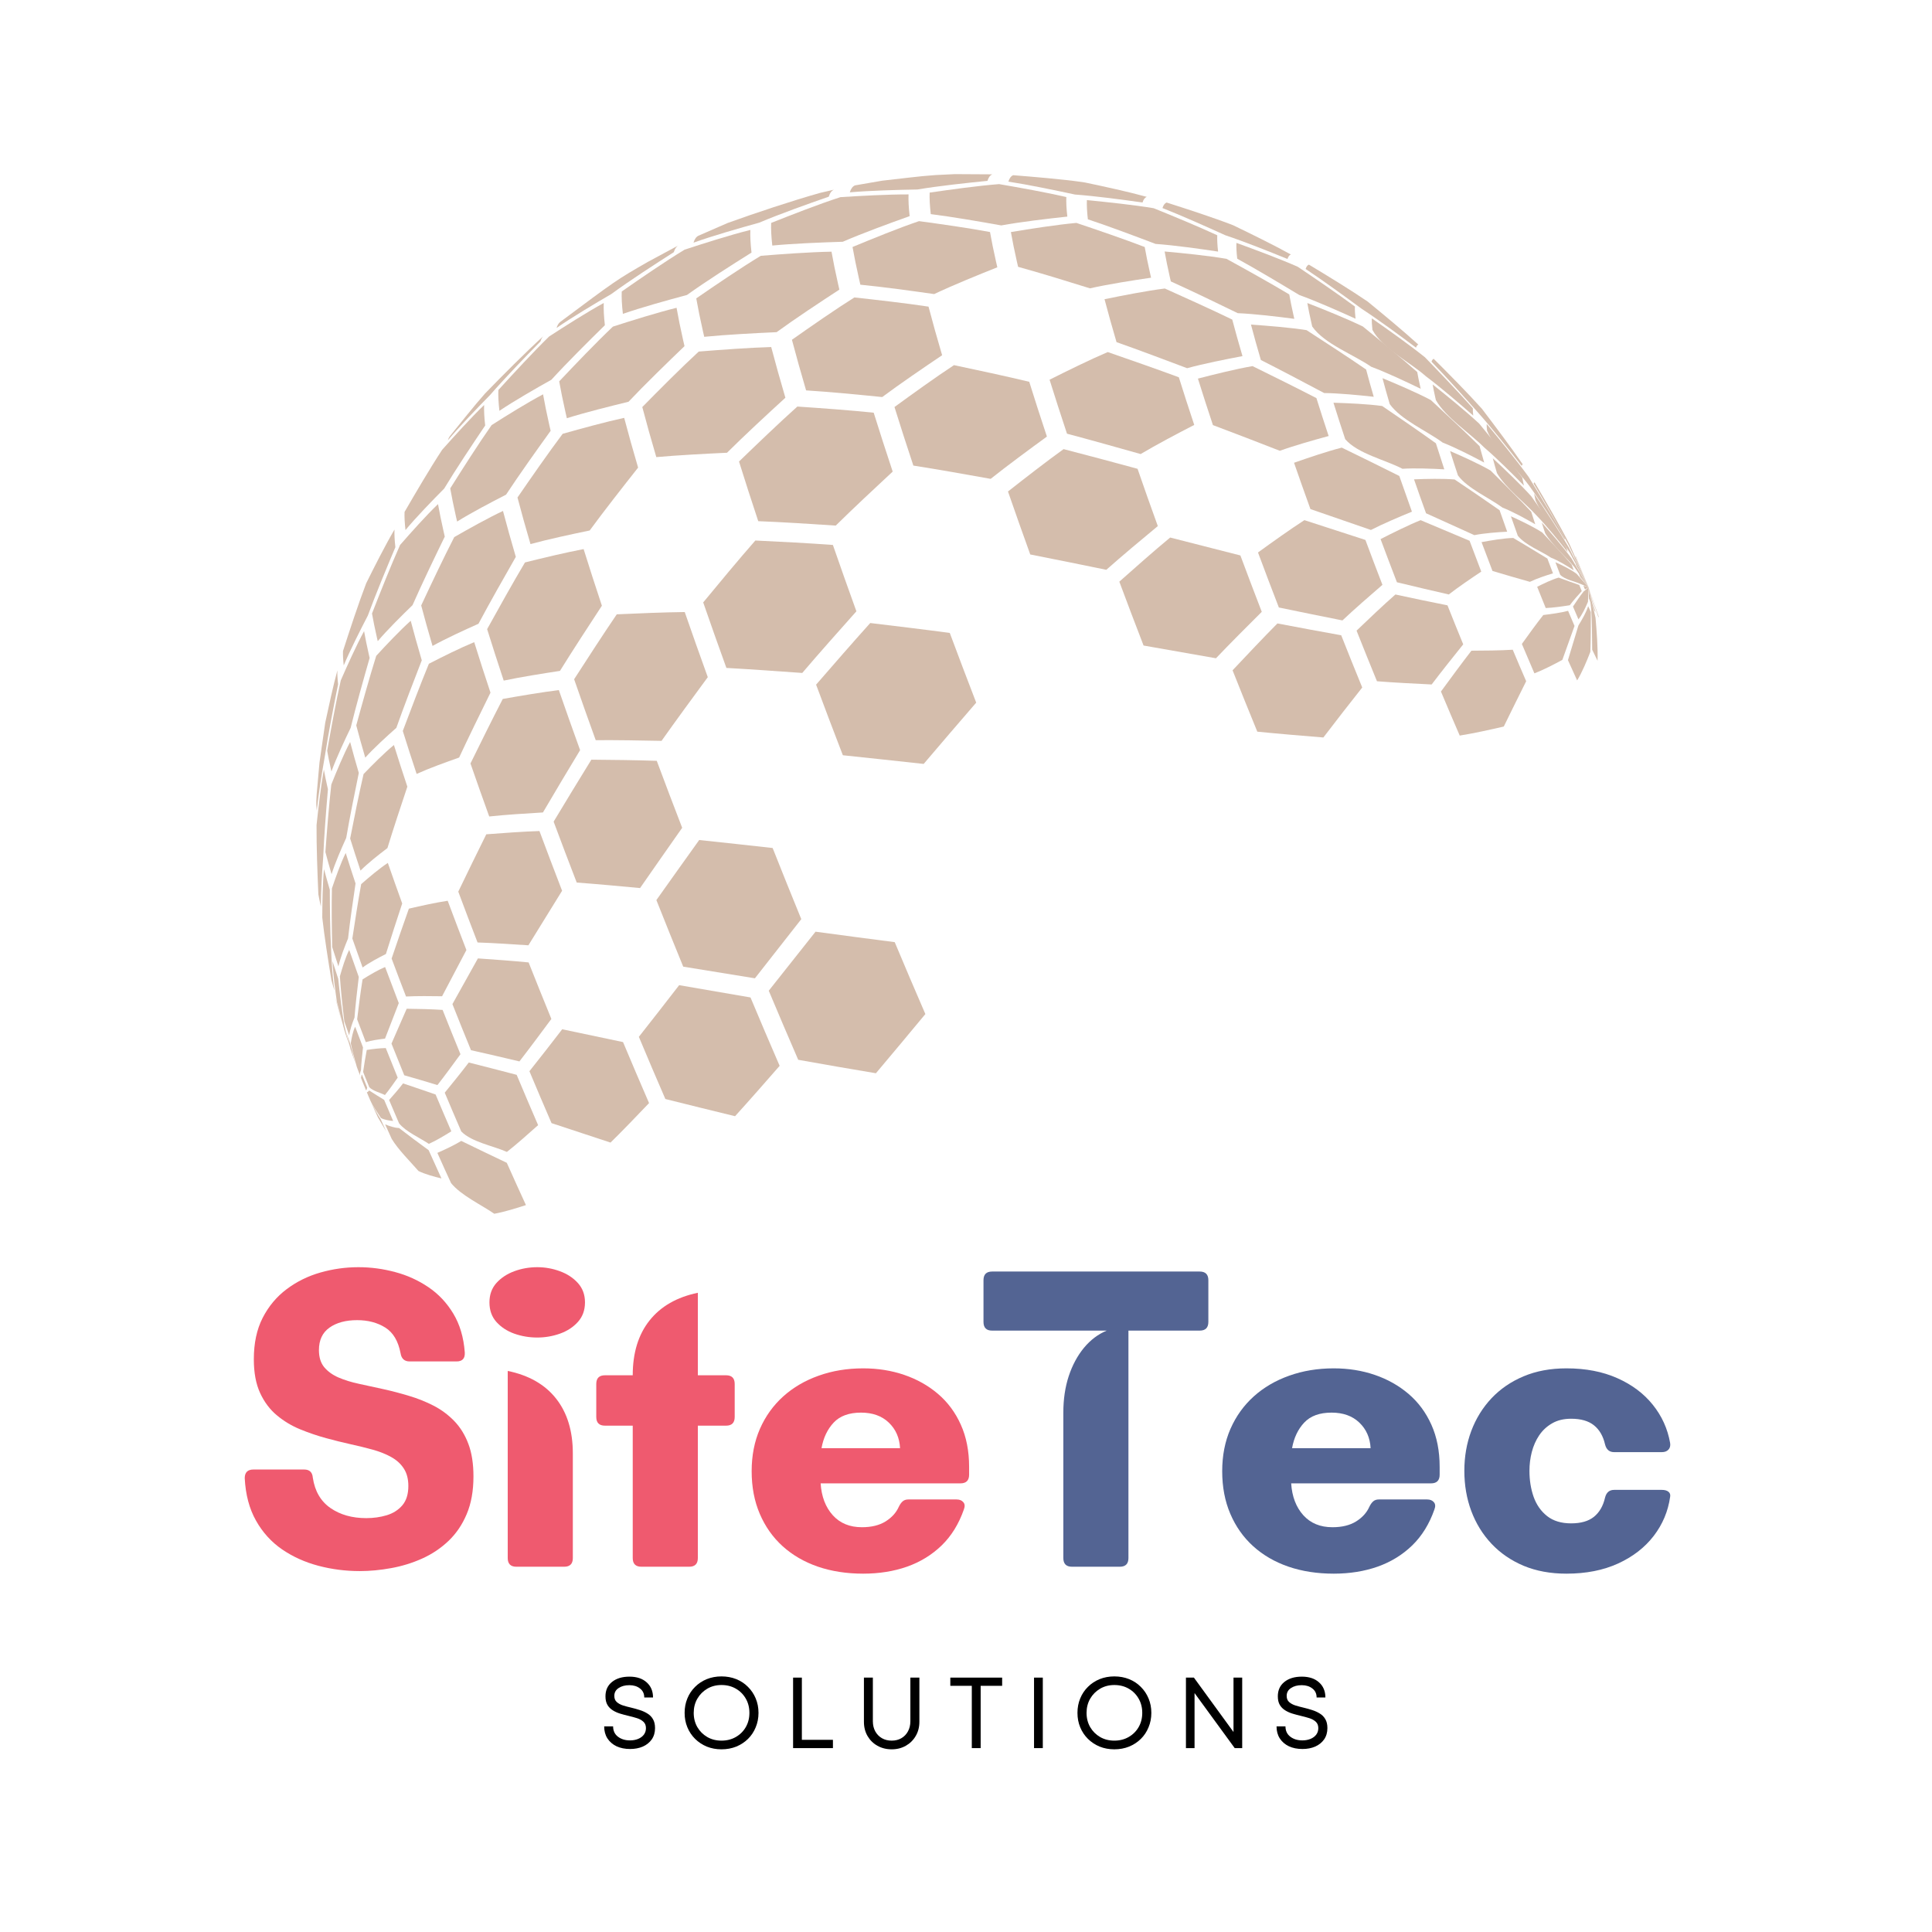 <?xml version="1.0" encoding="UTF-8" standalone="no"?>
<!DOCTYPE svg PUBLIC "-//W3C//DTD SVG 1.1//EN" "http://www.w3.org/Graphics/SVG/1.1/DTD/svg11.dtd">
<svg width="100%" height="100%" viewBox="0 0 2084 2084" version="1.1" xmlns="http://www.w3.org/2000/svg" xmlns:xlink="http://www.w3.org/1999/xlink" xml:space="preserve" xmlns:serif="http://www.serif.com/" style="fill-rule:evenodd;clip-rule:evenodd;stroke-linejoin:round;stroke-miterlimit:2;">
    <g transform="matrix(4.167,0,0,4.167,0,0)">
        <path d="M179.521,62.818C179.807,61.875 180.24,61.281 180.802,61.016L188.37,57.719C195.474,55.151 205.047,51.969 212.323,49.922L215.896,49.099C215.297,49.333 214.839,49.932 214.542,50.911C209.089,52.807 201.833,55.396 196.516,57.646C191.38,59.068 184.536,61.021 179.521,62.818" style="fill:rgb(212,189,172);fill-rule:nonzero;"/>
        <path d="M144.073,84.896C144.286,84.198 144.583,83.693 144.964,83.385L145.089,83.281C159.396,72.604 159.672,72.401 167.714,67.786L175.651,63.51C175.109,63.786 174.698,64.375 174.422,65.281C169.5,68.422 162.958,72.661 158.255,76.109C153.927,78.635 148.188,82.052 144.073,84.896" style="fill:rgb(212,189,172);fill-rule:nonzero;"/>
        <path d="M407.771,143.969L407.917,144.068L411.229,152.057L407.771,143.969" style="fill:rgb(212,189,172);fill-rule:nonzero;"/>
        <path d="M396.995,125.193C397.052,125.016 397.135,124.906 397.24,124.865C400.057,129.625 403.771,136.005 406.302,140.922L411.229,152.057L406.109,141.182C403.453,136.339 399.875,129.906 396.995,125.193" style="fill:rgb(212,189,172);fill-rule:nonzero;"/>
        <path d="M370.563,93.63C370.688,93.229 370.875,92.979 371.125,92.88C374.953,96.693 380.021,101.807 383.625,105.833C386.865,110.094 391.161,115.797 394.193,120.208C394.063,120.26 393.964,120.385 393.901,120.594C390.651,116.438 386.276,110.922 382.771,106.979C379.172,102.917 374.339,97.526 370.563,93.63" style="fill:rgb(212,189,172);fill-rule:nonzero;"/>
        <path d="M337.979,69.625C338.167,69.021 338.448,68.646 338.823,68.5C343.438,71.276 349.573,75.016 354.021,78.052C358.021,81.323 363.328,85.719 367.151,89.193C366.885,89.297 366.688,89.563 366.552,89.995C362.432,86.901 356.896,82.813 352.578,80C348.25,76.813 342.453,72.599 337.979,69.625" style="fill:rgb(212,189,172);fill-rule:nonzero;"/>
        <path d="M300.917,53.859C301.156,53.089 301.51,52.609 301.99,52.427C307.172,54.073 314.073,56.323 319.146,58.276C323.693,60.464 329.745,63.432 334.156,65.875C333.771,66.026 333.479,66.411 333.281,67.042C328.5,65.089 322.094,62.531 317.193,60.901C312.349,58.703 305.87,55.802 300.917,53.859" style="fill:rgb(212,189,172);fill-rule:nonzero;"/>
        <path d="M261.031,47.016C261.307,46.12 261.724,45.568 262.281,45.354C267.651,45.781 274.818,46.375 280.151,47.125L280.885,47.245C285.698,48.255 292.115,49.646 296.849,50.958C296.365,51.146 295.995,51.63 295.75,52.422C290.526,51.677 283.542,50.745 278.276,50.359C273.125,49.255 266.24,47.818 261.031,47.016" style="fill:rgb(212,189,172);fill-rule:nonzero;"/>
        <g>
            <clipPath id="_clip1">
                <rect x="218.667" y="45.078" width="38.667" height="5.589"/>
            </clipPath>
            <g clip-path="url(#_clip1)">
                <path d="M219.984,49.786C220.286,48.813 220.74,48.214 221.339,47.984L228.411,46.766C232.531,46.328 238.005,45.589 242.135,45.318L247.193,45.073L256.88,45.13C256.318,45.349 255.896,45.906 255.615,46.818C250.167,47.359 242.901,48.141 237.5,49.052C232.24,49.146 225.224,49.333 219.984,49.786" style="fill:rgb(212,189,172);fill-rule:nonzero;"/>
            </g>
        </g>
        <path d="M115.932,113.979C116.063,113.557 116.229,113.208 116.422,112.943C119.161,109.604 122.703,105.063 125.578,101.844C130.021,97.266 136.021,91.224 140.74,86.932C140.385,87.24 140.109,87.724 139.901,88.391C135.906,92.458 130.625,97.927 126.885,102.229C123.505,105.667 119.042,110.302 115.932,113.979" style="fill:rgb(212,189,172);fill-rule:nonzero;"/>
        <path d="M407.609,144.51C407.599,144.385 407.594,144.286 407.594,144.208L411.229,152.057L407.609,144.51" style="fill:rgb(212,189,172);fill-rule:nonzero;"/>
        <path d="M384.938,111.458C384.859,110.771 384.828,110.198 384.849,109.74C388.198,113.781 392.625,119.208 395.708,123.453C398.583,128.146 402.385,134.427 405.042,139.245C405.036,139.38 405.042,139.547 405.063,139.745C402.391,135.464 398.786,129.781 395.823,125.698C392.62,121.38 387.01,116.422 384.938,111.458" style="fill:rgb(212,189,172);fill-rule:nonzero;"/>
        <path d="M355.271,85.406C355.135,84.203 355.083,83.208 355.115,82.411C359.307,85.333 364.865,89.281 368.854,92.474C372.635,96.38 377.656,101.62 381.266,105.688C381.245,106.193 381.276,106.823 381.365,107.583C377.766,104.438 372.932,100.271 369.109,97.406C365.005,93.75 357.891,90.234 355.271,85.406" style="fill:rgb(212,189,172);fill-rule:nonzero;"/>
        <path d="M320.271,66.969C320.083,65.333 320.016,63.969 320.063,62.875C324.87,64.615 331.266,66.995 335.948,69.063C340.432,72.078 346.391,76.135 350.734,79.349C350.698,80.193 350.75,81.245 350.896,82.505C346.573,80.542 340.781,77.974 336.323,76.359C331.547,73.474 325.156,69.656 320.271,66.969" style="fill:rgb(212,189,172);fill-rule:nonzero;"/>
        <path d="M281.604,56.771C281.38,54.781 281.302,53.13 281.354,51.802C286.557,52.307 293.495,53.036 298.651,53.901C303.625,55.911 310.24,58.646 315.099,60.901C315.052,62.031 315.125,63.438 315.313,65.125C310.479,64.401 304.01,63.49 299.13,63.141C293.906,61.151 286.917,58.526 281.604,56.771" style="fill:rgb(212,189,172);fill-rule:nonzero;"/>
        <path d="M240.938,55.427C240.682,53.203 240.589,51.344 240.651,49.859C246.031,49.073 253.219,48.078 258.641,47.661C263.875,48.563 270.854,49.807 276.031,51.005C275.979,52.359 276.057,54.042 276.292,56.068C271.146,56.62 264.281,57.422 259.188,58.354C253.729,57.375 246.438,56.115 240.938,55.427" style="fill:rgb(212,189,172);fill-rule:nonzero;"/>
        <path d="M199.917,63.563C199.651,61.219 199.557,59.271 199.62,57.708C204.953,55.583 212.094,52.797 217.563,51.031C222.844,50.698 229.896,50.307 235.188,50.323C235.125,51.823 235.219,53.698 235.474,55.948C230.234,57.813 223.26,60.37 218.156,62.583C212.682,62.755 205.37,63.036 199.917,63.563" style="fill:rgb(212,189,172);fill-rule:nonzero;"/>
        <path d="M161.24,81.245C160.974,78.927 160.875,77 160.943,75.453C165.75,72.099 172.203,67.667 177.219,64.625C182.286,62.964 189.068,60.807 194.24,59.521C194.172,61.089 194.271,63.042 194.536,65.385C189.453,68.568 182.698,72.865 177.828,76.359C172.813,77.703 166.141,79.547 161.24,81.245" style="fill:rgb(212,189,172);fill-rule:nonzero;"/>
        <path d="M129.276,106.344C129.031,104.193 128.943,102.401 129.005,100.964C132.865,96.719 138.052,91.094 142.156,87.094C146.328,84.385 151.927,80.818 156.286,78.432C156.224,79.969 156.318,81.885 156.578,84.188C152.344,88.344 146.729,93.922 142.734,98.302C138.63,100.604 133.182,103.724 129.276,106.344" style="fill:rgb(212,189,172);fill-rule:nonzero;"/>
        <path d="M104.964,137.208C104.75,135.333 104.672,133.771 104.724,132.521C107.547,127.635 111.359,121.146 114.458,116.432C117.625,112.87 121.896,108.151 125.323,104.839C125.266,106.255 125.354,108.026 125.594,110.146C122.323,114.99 117.995,121.479 114.974,126.484C111.875,129.609 107.781,133.828 104.964,137.208" style="fill:rgb(212,189,172);fill-rule:nonzero;"/>
        <path d="M88.979,172.245C88.813,170.75 88.75,169.51 88.792,168.516C90.49,163.224 92.807,156.188 94.792,150.995C96.885,146.771 99.724,141.146 102.12,137.078C102.068,138.297 102.141,139.823 102.349,141.646C100.12,146.922 97.193,153.974 95.219,159.349C93.24,163.161 90.646,168.276 88.979,172.245" style="fill:rgb(212,189,172);fill-rule:nonzero;"/>
        <g>
            <path d="M82.005,209.88C81.891,208.859 81.844,208.005 81.875,207.323L81.979,205.531L82.703,197.391L84.188,187.094C85.078,183.01 86.224,177.557 87.339,173.536C87.297,174.495 87.359,175.688 87.521,177.12C86.422,182.573 84.995,189.854 84.156,195.354C83.401,199.698 82.443,205.5 82.005,209.88" style="fill:rgb(212,189,172);fill-rule:nonzero;"/>
        </g>
        <path d="M397.49,129.526C397.469,129.432 397.448,129.344 397.427,129.255C397.302,128.703 397.203,128.203 397.12,127.755C399.927,131.901 403.62,137.464 406.141,141.792L411.229,152.057L406.427,143.198C403.818,139.052 399.484,134.005 397.49,129.526" style="fill:rgb(212,189,172);fill-rule:nonzero;"/>
        <path d="M371.698,103.583C371.646,103.37 371.599,103.161 371.552,102.958C371.266,101.688 371.036,100.542 370.854,99.521C374.552,102.458 379.443,106.438 382.901,109.651C386.307,113.792 390.823,119.339 394.052,123.62C394.146,124.146 394.26,124.734 394.411,125.385C394.432,125.49 394.458,125.599 394.484,125.703C391.484,122.641 387.438,118.589 384.177,115.807C380.474,112.094 374.313,108.12 371.698,103.583" style="fill:rgb(212,189,172);fill-rule:nonzero;"/>
        <path d="M339.682,84.521C339.604,84.208 339.531,83.896 339.469,83.589C339.036,81.693 338.688,79.974 338.417,78.443C342.781,80.141 348.589,82.474 352.797,84.521C357.068,87.995 362.734,92.661 366.865,96.297C367.057,97.396 367.307,98.62 367.615,99.974C367.667,100.193 367.714,100.422 367.766,100.646C363.984,98.807 358.901,96.411 354.958,94.943C350.406,91.771 342.859,89.068 339.682,84.521" style="fill:rgb(212,189,172);fill-rule:nonzero;"/>
        <path d="M303.083,72.849C302.99,72.448 302.896,72.052 302.807,71.661C302.26,69.24 301.818,67.057 301.474,65.099C306.292,65.536 312.719,66.182 317.49,67C322.401,69.698 328.932,73.328 333.74,76.214C334.021,77.807 334.38,79.589 334.828,81.563C334.901,81.885 334.974,82.208 335.047,82.536C330.672,81.958 324.823,81.255 320.406,81.068C315.234,78.547 308.328,75.214 303.083,72.849" style="fill:rgb(212,189,172);fill-rule:nonzero;"/>
        <path d="M263.547,69.073C263.438,68.609 263.333,68.151 263.229,67.693C262.594,64.885 262.078,62.344 261.682,60.073C266.75,59.229 273.521,58.167 278.635,57.703C283.969,59.495 291.073,61.922 296.323,63.943C296.677,65.948 297.13,68.188 297.693,70.667C297.781,71.068 297.875,71.474 297.969,71.885C293.203,72.583 286.849,73.578 282.146,74.641C276.589,72.901 269.167,70.615 263.547,69.073" style="fill:rgb(212,189,172);fill-rule:nonzero;"/>
        <path d="M222.714,73.698C222.594,73.193 222.484,72.693 222.37,72.198C221.682,69.156 221.125,66.401 220.688,63.938C225.802,61.813 232.651,59.021 237.896,57.245C243.427,57.99 250.792,59.031 256.276,60.063C256.677,62.365 257.203,64.943 257.849,67.792C257.953,68.255 258.063,68.724 258.167,69.193C253.214,71.161 246.63,73.844 241.813,76.125C236.099,75.307 228.464,74.255 222.714,73.698" style="fill:rgb(212,189,172);fill-rule:nonzero;"/>
        <path d="M182.297,87.188C182.177,86.672 182.063,86.161 181.948,85.661C181.245,82.557 180.677,79.75 180.234,77.24C185.177,73.828 191.797,69.323 196.932,66.219C202.417,65.776 209.745,65.245 215.245,65.151C215.682,67.63 216.245,70.396 216.938,73.464C217.047,73.958 217.167,74.464 217.281,74.969C212.349,78.182 205.792,82.516 201.036,85.984C195.411,86.24 187.906,86.63 182.297,87.188" style="fill:rgb(212,189,172);fill-rule:nonzero;"/>
        <path d="M146.734,108.26C146.62,107.766 146.505,107.281 146.401,106.797C145.729,103.823 145.182,101.13 144.755,98.724C148.844,94.391 154.339,88.641 158.661,84.547C163.568,82.964 170.13,80.911 175.135,79.677C175.573,82.182 176.146,84.984 176.844,88.083C176.958,88.583 177.073,89.094 177.193,89.604C172.771,93.849 166.906,99.542 162.698,104C157.88,105.172 151.464,106.776 146.734,108.26" style="fill:rgb(212,189,172);fill-rule:nonzero;"/>
        <path d="M118.328,135.01C118.229,134.568 118.125,134.125 118.026,133.693C117.422,131.01 116.932,128.594 116.547,126.427C119.677,121.453 123.885,114.849 127.26,110.042C131.188,107.536 136.469,104.25 140.578,102.078C141,104.458 141.542,107.12 142.203,110.068C142.313,110.542 142.422,111.026 142.542,111.516C139.005,116.422 134.323,122.99 131,128.047C127.141,130.026 122.01,132.714 118.328,135.01" style="fill:rgb(212,189,172);fill-rule:nonzero;"/>
        <path d="M97.781,165.974C97.698,165.604 97.609,165.24 97.531,164.875C97.026,162.641 96.615,160.62 96.297,158.813C98.385,153.458 101.214,146.333 103.557,141.083C106.406,137.818 110.26,133.495 113.385,130.49C113.76,132.615 114.245,134.99 114.839,137.615C114.938,138.042 115.031,138.474 115.135,138.911C112.557,144.198 109.156,151.266 106.786,156.656C103.99,159.354 100.297,163.01 97.781,165.974" style="fill:rgb(212,189,172);fill-rule:nonzero;"/>
        <path d="M85.797,199.698C85.734,199.422 85.672,199.146 85.609,198.875C85.234,197.208 84.927,195.698 84.693,194.349C85.661,188.859 86.995,181.547 88.219,176.115C89.917,172.245 92.229,167.094 94.245,163.38C94.552,165.135 94.953,167.089 95.443,169.26C95.521,169.609 95.599,169.964 95.682,170.323C94.135,175.729 92.104,182.943 90.776,188.401C89.161,191.734 87.068,196.219 85.797,199.698" style="fill:rgb(212,189,172);fill-rule:nonzero;"/>
        <g>
            <path d="M83.078,234.714C83.042,234.547 83.005,234.385 82.964,234.224C82.74,233.219 82.552,232.307 82.411,231.495C82.172,226.125 81.906,218.953 81.943,213.578C82.401,209.255 83.052,203.49 83.839,199.219C84.063,200.5 84.349,201.932 84.714,203.521C84.771,203.776 84.828,204.036 84.891,204.297C84.438,209.568 83.88,216.599 83.667,221.885C83.37,225.724 83.042,230.859 83.078,234.714" style="fill:rgb(212,189,172);fill-rule:nonzero;"/>
        </g>
        <path d="M408.063,146.443C407.995,146.208 407.927,145.984 407.875,145.771L411.229,152.057L408.063,146.443" style="fill:rgb(212,189,172);fill-rule:nonzero;"/>
        <path d="M387.505,122.474C387.104,121.12 386.745,119.833 386.427,118.625C389.516,121.49 393.589,125.365 396.406,128.495C399.198,132.448 402.896,137.734 405.495,141.813C405.589,142.161 405.693,142.531 405.807,142.927C403.505,140.016 400.396,136.151 397.807,133.495C394.76,130.146 389.797,126.375 387.505,122.474" style="fill:rgb(212,189,172);fill-rule:nonzero;"/>
        <path d="M359.75,104.609C359.057,102.245 358.427,100.005 357.875,97.896C361.682,99.469 366.745,101.635 370.391,103.563C374.219,107.099 379.307,111.828 383.01,115.495C383.365,116.828 383.76,118.245 384.198,119.74C381.042,118.063 376.792,115.875 373.464,114.573C369.38,111.547 362.714,108.74 359.75,104.609" style="fill:rgb(212,189,172);fill-rule:nonzero;"/>
        <path d="M326.391,93.193C325.443,89.964 324.583,86.901 323.828,84.026C328.156,84.323 333.932,84.781 338.219,85.464C342.875,88.474 349.068,92.51 353.635,95.651C354.219,97.865 354.88,100.229 355.609,102.714C351.771,102.286 346.63,101.786 342.771,101.745C337.875,99.146 331.339,95.688 326.391,93.193" style="fill:rgb(212,189,172);fill-rule:nonzero;"/>
        <path d="M289.026,88.568C287.875,84.656 286.839,80.938 285.917,77.453C290.578,76.5 296.813,75.276 301.531,74.682C306.792,77.042 313.797,80.214 318.984,82.729C319.766,85.693 320.651,88.849 321.63,92.182C317.302,93 311.542,94.151 307.302,95.313C301.833,93.245 294.536,90.505 289.026,88.568" style="fill:rgb(212,189,172);fill-rule:nonzero;"/>
        <path d="M208.667,101.057C207.307,96.443 206.083,92.063 205,87.953C209.792,84.578 216.203,80.115 221.161,77C226.932,77.625 234.62,78.505 240.359,79.375C241.396,83.323 242.573,87.526 243.88,91.958C239.172,95.125 232.917,99.391 228.37,102.781C222.464,102.182 214.589,101.422 208.667,101.057" style="fill:rgb(212,189,172);fill-rule:nonzero;"/>
        <path d="M169.891,118.328C168.547,113.766 167.333,109.438 166.266,105.37C170.573,100.984 176.354,95.172 180.88,91.005C186.495,90.552 193.995,89.995 199.635,89.833C200.719,93.948 201.943,98.333 203.307,102.958C198.708,107.161 192.609,112.797 188.198,117.198C182.698,117.453 175.37,117.833 169.891,118.328" style="fill:rgb(212,189,172);fill-rule:nonzero;"/>
        <path d="M137.323,140.844C136.078,136.599 134.948,132.568 133.958,128.786C137.391,123.792 142.01,117.146 145.651,112.297C150.401,110.953 156.755,109.214 161.578,108.167C162.641,112.208 163.849,116.51 165.182,121.047C161.359,125.88 156.286,132.349 152.646,137.323C148.031,138.276 141.875,139.599 137.323,140.844" style="fill:rgb(212,189,172);fill-rule:nonzero;"/>
        <path d="M111.964,167.208C110.875,163.516 109.896,160.01 109.031,156.724C111.526,151.38 114.891,144.276 117.589,139.031C121.313,136.896 126.318,134.094 130.203,132.266C131.182,135.99 132.297,139.964 133.526,144.151C130.573,149.313 126.651,156.214 123.859,161.469C120.24,163.083 115.427,165.286 111.964,167.208" style="fill:rgb(212,189,172);fill-rule:nonzero;"/>
        <path d="M94.552,196.125C93.688,193.182 92.906,190.396 92.219,187.776C93.698,182.354 95.708,175.13 97.391,169.771C99.974,166.953 103.474,163.24 106.318,160.693C107.167,163.901 108.12,167.323 109.182,170.927C107.151,176.151 104.464,183.125 102.599,188.411C100.099,190.625 96.786,193.635 94.552,196.125" style="fill:rgb(212,189,172);fill-rule:nonzero;"/>
        <path d="M85.833,226.297C85.24,224.276 84.703,222.365 84.234,220.563C84.609,215.313 85.161,208.307 85.766,203.078C87.104,199.719 88.953,195.255 90.635,192.063C91.297,194.578 92.052,197.255 92.88,200.083C91.844,205.115 90.484,211.828 89.625,216.891C88.365,219.656 86.74,223.391 85.833,226.297" style="fill:rgb(212,189,172);fill-rule:nonzero;"/>
        <path d="M86.557,256.432C86.271,255.464 86.01,254.547 85.786,253.682C84.984,248.844 83.958,242.38 83.422,237.51C83.443,233.745 83.51,228.714 83.87,224.969C84.318,226.651 84.818,228.443 85.375,230.328C85.391,234.932 85.448,241.068 85.703,245.667C85.839,248.906 86.089,253.229 86.557,256.432" style="fill:rgb(212,189,172);fill-rule:nonzero;"/>
        <path d="M87.833,262.182L87.094,259.427L86.745,258.026C86.938,258.76 87.156,259.536 87.401,260.359L88.745,265.354C88.469,264.401 88.099,263.135 87.833,262.182" style="fill:rgb(212,189,172);fill-rule:nonzero;"/>
        <path d="M399.974,138.01C399.661,137.063 399.365,136.146 399.089,135.266C401.51,137.969 404.688,141.635 406.813,144.573L411.229,152.057L407.521,146.766C405.307,144.099 401.734,141 399.974,138.01" style="fill:rgb(212,189,172);fill-rule:nonzero;"/>
        <path d="M377.406,123.063C376.677,120.885 376,118.781 375.37,116.76C378.573,118.141 382.828,120.057 385.849,121.802C389.047,124.964 393.292,129.198 396.37,132.474C396.698,133.51 397.047,134.589 397.417,135.714C394.943,134.292 391.599,132.443 388.943,131.401C385.505,128.87 379.958,126.49 377.406,123.063" style="fill:rgb(212,189,172);fill-rule:nonzero;"/>
        <path d="M348.224,113.693C347.141,110.427 346.12,107.276 345.182,104.25C348.969,104.365 354.036,104.583 357.792,105.099C361.99,107.958 367.578,111.786 371.698,114.75C372.375,116.906 373.104,119.161 373.875,121.495C370.63,121.313 366.281,121.141 363.036,121.349C358.604,119.026 351.495,117.474 348.224,113.693" style="fill:rgb(212,189,172);fill-rule:nonzero;"/>
        <path d="M313.979,110.042C312.594,105.88 311.302,101.859 310.094,98.005C314.307,96.917 319.948,95.51 324.234,94.771C329.208,97.219 335.844,100.5 340.771,103.057C341.75,106.198 342.813,109.479 343.938,112.87C340.115,113.906 335.026,115.344 331.302,116.693C326.115,114.672 319.193,111.99 313.979,110.042" style="fill:rgb(212,189,172);fill-rule:nonzero;"/>
        <path d="M276.203,112.266C274.599,107.438 273.089,102.766 271.693,98.292C276.167,96.047 282.151,93.094 286.755,91.135C292.286,93.052 299.667,95.625 305.156,97.661C306.391,101.615 307.719,105.734 309.141,109.995C304.927,112.167 299.339,115.115 295.266,117.536C289.557,115.922 281.938,113.786 276.203,112.266" style="fill:rgb(212,189,172);fill-rule:nonzero;"/>
        <path d="M236.432,120.521C234.693,115.281 233.057,110.224 231.547,105.365C236.109,102.036 242.224,97.625 246.948,94.521C252.807,95.755 260.615,97.432 266.432,98.833C267.849,103.375 269.375,108.115 271.005,113.01C266.589,116.229 260.719,120.552 256.443,123.958C250.448,122.875 242.448,121.458 236.432,120.521" style="fill:rgb(212,189,172);fill-rule:nonzero;"/>
        <path d="M196.281,134.911C194.51,129.573 192.844,124.417 191.302,119.469C195.776,115.141 201.766,109.391 206.406,105.24C212.344,105.641 220.25,106.208 226.167,106.833C227.688,111.714 229.333,116.807 231.083,122.078C226.615,126.219 220.682,131.771 216.344,136.052C210.328,135.651 202.307,135.141 196.281,134.911" style="fill:rgb(212,189,172);fill-rule:nonzero;"/>
        <path d="M130.391,176.182C128.865,171.578 127.427,167.125 126.099,162.859C128.979,157.646 132.849,150.708 135.896,145.594C140.427,144.458 146.49,143.005 151.078,142.141C152.542,146.839 154.125,151.734 155.807,156.797C152.505,161.828 148.125,168.552 144.953,173.667C140.568,174.339 134.729,175.26 130.391,176.182" style="fill:rgb(212,189,172);fill-rule:nonzero;"/>
        <path d="M107.849,200.339C106.573,196.5 105.375,192.781 104.266,189.219C106.234,183.979 108.891,177 111.021,171.823C114.49,170.036 119.146,167.714 122.755,166.229C124.057,170.417 125.464,174.781 126.969,179.302C124.495,184.323 121.208,191.021 118.849,196.099C115.516,197.271 111.073,198.875 107.849,200.339" style="fill:rgb(212,189,172);fill-rule:nonzero;"/>
        <path d="M93.323,225.365C92.37,222.495 91.469,219.719 90.641,217.063C91.62,212.042 92.958,205.354 94.115,200.375C96.375,198.021 99.448,194.927 101.969,192.854C103.047,196.307 104.203,199.906 105.448,203.635C103.854,208.391 101.755,214.734 100.292,219.531C98.12,221.182 95.24,223.432 93.323,225.365" style="fill:rgb(212,189,172);fill-rule:nonzero;"/>
        <path d="M87.604,250.156C87.031,248.432 86.49,246.76 85.995,245.161C85.891,240.609 85.807,234.526 85.922,229.974C86.87,227.177 88.182,223.448 89.49,220.802C90.281,223.328 91.13,225.969 92.036,228.693C91.406,232.958 90.573,238.641 90.099,242.927C89.219,245.047 88.109,247.917 87.604,250.156" style="fill:rgb(212,189,172);fill-rule:nonzero;"/>
        <path d="M90.505,270.917C90.167,269.875 89.714,268.49 89.38,267.443L89.115,266.568L87.208,259.344C86.76,256.208 86.198,252.016 86.089,248.844C86.542,250.297 87.031,251.807 87.552,253.375C87.938,256.943 88.479,261.698 89.104,265.229C89.516,266.938 89.958,269.245 90.505,270.917" style="fill:rgb(212,189,172);fill-rule:nonzero;"/>
        <path d="M409.01,149.297C408.901,148.995 408.797,148.698 408.698,148.411L411.229,152.057L409.01,149.297" style="fill:rgb(212,189,172);fill-rule:nonzero;"/>
        <path d="M392.896,138.682C392.271,136.964 391.682,135.281 391.115,133.646C393.604,134.771 396.917,136.344 399.208,137.833C401.542,140.292 404.641,143.583 406.849,146.156C407.016,146.625 407.182,147.115 407.365,147.609C405.688,146.516 403.396,145.089 401.526,144.38C398.948,142.651 394.828,141.109 392.896,138.682" style="fill:rgb(212,189,172);fill-rule:nonzero;"/>
        <path d="M369.146,132.865C368.063,129.875 367.021,126.938 366.036,124.083C369.188,123.958 373.406,123.849 376.547,124.12C380.057,126.479 384.724,129.641 388.182,132.073C388.807,133.88 389.464,135.74 390.151,137.635C387.589,137.766 384.161,138.026 381.651,138.526C377.901,136.823 372.901,134.557 369.146,132.865" style="fill:rgb(212,189,172);fill-rule:nonzero;"/>
        <path d="M339.219,131.781C337.745,127.693 336.323,123.688 334.974,119.792C338.646,118.505 343.563,116.828 347.333,115.87C351.807,118.052 357.776,120.969 362.224,123.208C363.266,126.214 364.359,129.302 365.495,132.453C362.271,133.771 357.979,135.594 354.88,137.188C350.182,135.563 343.922,133.396 339.219,131.781" style="fill:rgb(212,189,172);fill-rule:nonzero;"/>
        <path d="M266.693,143.531C264.688,137.969 262.76,132.531 260.927,127.229C265.193,123.875 270.911,119.427 275.323,116.26C281.073,117.76 288.74,119.771 294.469,121.354C296.13,126.177 297.885,131.13 299.714,136.182C295.672,139.526 290.302,144.01 286.38,147.5C280.479,146.292 272.609,144.682 266.693,143.531" style="fill:rgb(212,189,172);fill-rule:nonzero;"/>
        <path d="M188.036,172.901C185.943,167.12 183.938,161.453 182.031,155.943C186.026,151.089 191.385,144.641 195.531,139.917C201.557,140.203 209.589,140.615 215.604,141.068C217.536,146.651 219.573,152.391 221.688,158.245C217.443,163 211.802,169.354 207.672,174.203C201.786,173.781 193.932,173.224 188.036,172.901" style="fill:rgb(212,189,172);fill-rule:nonzero;"/>
        <path d="M154.208,191.604C152.26,186.224 150.396,180.958 148.62,175.828C151.885,170.76 156.26,164.01 159.656,159.026C164.932,158.781 171.969,158.495 177.25,158.432C179.146,163.911 181.141,169.542 183.219,175.292C179.594,180.214 174.776,186.792 171.25,191.781C166.135,191.677 159.318,191.557 154.208,191.604" style="fill:rgb(212,189,172);fill-rule:nonzero;"/>
        <path d="M126.641,211.354C124.953,206.677 123.328,202.094 121.786,197.635C124.255,192.604 127.568,185.911 130.146,180.932C134.49,180.161 140.286,179.177 144.661,178.635C146.411,183.688 148.25,188.88 150.167,194.182C147.255,199.01 143.385,205.443 140.547,210.313C136.37,210.557 130.802,210.906 126.641,211.354" style="fill:rgb(212,189,172);fill-rule:nonzero;"/>
        <path d="M93.865,250.453C92.943,247.896 92.052,245.385 91.208,242.948C91.844,238.714 92.719,233.078 93.495,228.87C95.484,227.12 98.188,224.833 100.396,223.375C101.578,226.786 102.823,230.292 104.115,233.875C102.823,237.792 101.109,243.016 99.896,246.953C98.031,247.901 95.542,249.198 93.865,250.453" style="fill:rgb(212,189,172);fill-rule:nonzero;"/>
        <path d="M90.406,268.026C89.964,266.797 89.536,265.594 89.135,264.422C88.714,260.927 88.193,256.255 87.984,252.74C88.578,250.641 89.422,247.833 90.391,245.885C91.182,248.167 92.01,250.505 92.875,252.896C92.495,256.047 92.005,260.255 91.766,263.422C91.219,264.755 90.563,266.594 90.406,268.026" style="fill:rgb(212,189,172);fill-rule:nonzero;"/>
        <path d="M91.74,274.474C91.448,273.646 91.063,272.547 90.781,271.719L89.589,267.135C89.927,268.125 90.292,269.151 90.667,270.188C91.099,271.792 91.557,273.958 92.12,275.521L91.74,274.474" style="fill:rgb(212,189,172);fill-rule:nonzero;"/>
        <path d="M403.87,148.781C403.443,147.688 403.036,146.604 402.635,145.536C404.359,146.302 406.651,147.427 408.156,148.563L411.229,152.057L409.141,151.161C407.557,150.453 405.057,150.042 403.87,148.781" style="fill:rgb(212,189,172);fill-rule:nonzero;"/>
        <path d="M386.344,147.797C385.37,145.281 384.427,142.792 383.516,140.339C385.958,139.885 389.24,139.323 391.729,139.255C394.38,140.844 397.922,142.958 400.557,144.583C401.021,145.844 401.51,147.125 402.01,148.417C400.177,148.964 397.75,149.771 396.036,150.615C393.12,149.792 389.24,148.677 386.344,147.797" style="fill:rgb(212,189,172);fill-rule:nonzero;"/>
        <path d="M361.609,150.724C360.156,146.953 358.745,143.224 357.375,139.552C360.438,137.99 364.552,135.932 367.745,134.651C371.542,136.25 376.615,138.38 380.417,139.984C381.391,142.609 382.406,145.276 383.443,147.969C380.875,149.672 377.469,151.99 375.036,153.885C371.005,152.964 365.63,151.708 361.609,150.724" style="fill:rgb(212,189,172);fill-rule:nonzero;"/>
        <path d="M331.047,157.255C329.193,152.453 327.385,147.698 325.646,143.016C329.198,140.438 333.964,137.026 337.656,134.646C342.396,136.182 348.714,138.234 353.453,139.771C354.875,143.589 356.344,147.474 357.859,151.391C354.708,154.104 350.526,157.75 347.5,160.604C342.563,159.615 335.974,158.292 331.047,157.255" style="fill:rgb(212,189,172);fill-rule:nonzero;"/>
        <path d="M296.026,167.104C293.87,161.526 291.776,156.005 289.75,150.568C293.656,147.089 298.88,142.474 302.911,139.146C308.37,140.536 315.641,142.385 321.089,143.786C322.875,148.583 324.724,153.458 326.625,158.38C323.031,161.948 318.255,166.729 314.766,170.401C309.146,169.417 301.646,168.104 296.026,167.104" style="fill:rgb(212,189,172);fill-rule:nonzero;"/>
        <path d="M218.182,195.505C215.807,189.344 213.49,183.24 211.255,177.229C215.427,172.417 221.005,166.01 225.271,161.276C231.453,162.016 239.693,163.01 245.859,163.844C248.068,169.776 250.354,175.802 252.703,181.885C248.609,186.63 243.151,192.964 239.104,197.75C232.828,197.068 224.464,196.156 218.182,195.505" style="fill:rgb(212,189,172);fill-rule:nonzero;"/>
        <path d="M149.292,228.458C147.234,223.141 145.24,217.875 143.313,212.693C146.219,207.87 150.109,201.438 153.083,196.651C158.161,196.688 164.932,196.771 170.01,196.948C172.135,202.651 174.328,208.443 176.589,214.286C173.307,218.958 168.938,225.193 165.688,229.885C160.771,229.422 154.214,228.823 149.292,228.458" style="fill:rgb(212,189,172);fill-rule:nonzero;"/>
        <path d="M123.62,243.969C121.906,239.531 120.24,235.135 118.63,230.813C120.786,226.349 123.672,220.406 125.88,215.969C130.005,215.646 135.505,215.255 139.641,215.12C141.531,220.203 143.495,225.37 145.505,230.583C142.885,234.818 139.391,240.464 136.781,244.703C132.833,244.438 127.573,244.094 123.62,243.969" style="fill:rgb(212,189,172);fill-rule:nonzero;"/>
        <path d="M105.104,257.958C103.823,254.641 102.573,251.359 101.375,248.13C102.688,244.245 104.458,239.073 105.844,235.214C108.839,234.51 112.849,233.63 115.891,233.172C117.453,237.365 119.073,241.625 120.734,245.927C118.849,249.516 116.328,254.302 114.438,257.891C111.641,257.849 107.901,257.807 105.104,257.958" style="fill:rgb(212,189,172);fill-rule:nonzero;"/>
        <path d="M94.693,269.771C93.922,267.771 93.172,265.797 92.448,263.854C92.823,260.75 93.354,256.615 93.854,253.526C95.542,252.458 97.849,251.094 99.688,250.323C100.833,253.396 102.016,256.516 103.229,259.667C102.156,262.417 100.724,266.094 99.667,268.859C98.161,269.047 96.141,269.307 94.693,269.771" style="fill:rgb(212,189,172);fill-rule:nonzero;"/>
        <path d="M93.214,278.417L92.74,277.188L92.344,276.115C91.844,274.307 91.141,271.896 90.807,270.047C91.01,268.74 91.339,266.958 91.938,265.781C92.594,267.542 93.271,269.333 93.969,271.135C93.776,272.896 93.516,275.245 93.448,277.016C93.302,277.417 93.099,278.005 93.214,278.417" style="fill:rgb(212,189,172);fill-rule:nonzero;"/>
        <path d="M410.281,152.583C410.151,152.266 410.021,151.938 409.891,151.62L411.229,152.057L410.281,152.583" style="fill:rgb(212,189,172);fill-rule:nonzero;"/>
        <path d="M400.13,157.401C399.375,155.563 398.635,153.724 397.911,151.896C399.531,151.089 401.724,150.016 403.474,149.516C405.068,150.104 407.198,150.885 408.813,151.427C409.021,151.953 409.234,152.484 409.453,153.016C408.479,154.073 407.219,155.521 406.359,156.672C404.5,156.979 402.01,157.318 400.13,157.401" style="fill:rgb(212,189,172);fill-rule:nonzero;"/>
        <path d="M356.443,176.349C354.651,171.974 352.885,167.599 351.161,163.25C354.135,160.396 358.115,156.604 361.219,153.891C365.255,154.76 370.646,155.911 374.698,156.698C376.026,160.052 377.385,163.427 378.771,166.797C376.286,169.885 372.995,174.021 370.604,177.182C366.354,176.984 360.682,176.688 356.443,176.349" style="fill:rgb(212,189,172);fill-rule:nonzero;"/>
        <path d="M325.469,189.401C323.292,184.094 321.156,178.792 319.063,173.516C322.516,169.844 327.125,164.958 330.677,161.385C335.625,162.328 342.224,163.568 347.188,164.448C348.964,168.938 350.781,173.453 352.63,177.969C349.583,181.828 345.536,186.99 342.568,190.906C337.438,190.49 330.594,189.917 325.469,189.401" style="fill:rgb(212,189,172);fill-rule:nonzero;"/>
        <path d="M176.859,250.229C174.5,244.474 172.182,238.719 169.911,232.995C173.229,228.323 177.651,222.099 180.995,217.448C186.698,218.052 194.302,218.87 200.005,219.516C202.427,225.63 204.906,231.781 207.422,237.932C203.823,242.531 199.026,248.656 195.417,253.245C189.849,252.339 182.427,251.13 176.859,250.229" style="fill:rgb(212,189,172);fill-rule:nonzero;"/>
        <path d="M121.922,271.854C120.286,267.87 118.682,263.885 117.115,259.922C119.099,256.375 121.745,251.646 123.714,248.094C127.656,248.365 132.906,248.745 136.839,249.135C138.766,253.995 140.729,258.88 142.729,263.766C140.271,267.083 136.99,271.495 134.458,274.76C130.703,273.87 125.693,272.688 121.922,271.854" style="fill:rgb(212,189,172);fill-rule:nonzero;"/>
        <path d="M104.646,278.349C103.526,275.609 102.422,272.87 101.339,270.146C102.521,267.443 104.094,263.833 105.276,261.125C108.063,261.156 111.786,261.234 114.573,261.427C116.083,265.234 117.625,269.068 119.198,272.896C117.438,275.313 115.083,278.531 113.234,280.885C110.661,280.104 107.234,279.068 104.646,278.349" style="fill:rgb(212,189,172);fill-rule:nonzero;"/>
        <path d="M95.583,281.417C95.047,280.099 94.516,278.786 93.995,277.479C94.245,275.766 94.609,273.484 94.943,271.792C96.406,271.557 98.38,271.318 99.859,271.302C100.865,273.844 101.901,276.401 102.948,278.964C101.99,280.333 100.708,282.167 99.646,283.458C98.427,282.849 96.505,282.417 95.583,281.417" style="fill:rgb(212,189,172);fill-rule:nonzero;"/>
        <path d="M94.688,282.094C94.031,280.49 94.031,280.49 93.708,279.682L93.443,279.01C93.49,278.786 93.557,278.484 93.604,278.26L93.708,278.203C94.146,279.313 94.599,280.427 95.052,281.542C94.964,281.755 94.953,282.135 94.75,282.25L94.688,282.094" style="fill:rgb(212,189,172);fill-rule:nonzero;"/>
        <path d="M408.599,160.328C408.125,159.229 407.651,158.12 407.182,157.01C407.979,155.823 409.031,154.234 409.932,153.125L411.229,152.057L411.063,155.776C410.464,157.208 409.578,159.12 408.599,160.328" style="fill:rgb(212,189,172);fill-rule:nonzero;"/>
        <path d="M397.198,174.307C396.104,171.786 395.026,169.245 393.953,166.693C395.578,164.422 397.76,161.401 399.495,159.208C401.432,158.964 404.031,158.63 405.917,158.12C406.469,159.432 407.026,160.74 407.583,162.031C406.641,164.661 405.38,168.172 404.438,170.807C402.323,171.964 399.453,173.448 397.198,174.307" style="fill:rgb(212,189,172);fill-rule:nonzero;"/>
        <path d="M377.865,190.411C376.229,186.641 374.609,182.833 373.005,179.01C375.344,175.818 378.469,171.563 380.896,168.438C384.104,168.427 388.391,168.396 391.589,168.188C392.734,170.922 393.896,173.641 395.068,176.339C393.313,179.854 390.99,184.542 389.271,188.073C385.87,188.865 381.318,189.87 377.865,190.411" style="fill:rgb(212,189,172);fill-rule:nonzero;"/>
        <path d="M206.625,274.339C204.057,268.422 201.516,262.453 199,256.458C202.635,251.875 207.484,245.766 211.109,241.177C217.255,242.005 225.453,243.104 231.609,243.885C234.224,250.13 236.87,256.344 239.542,262.5C235.714,267.109 230.609,273.25 226.74,277.823C220.698,276.807 212.651,275.438 206.625,274.339" style="fill:rgb(212,189,172);fill-rule:nonzero;"/>
        <path d="M172.234,284.49C169.922,279.167 167.635,273.792 165.375,268.396C168.516,264.396 172.708,259.057 175.807,255.021C181.349,255.979 188.734,257.25 194.276,258.203C196.76,264.141 199.281,270.047 201.818,275.901C198.385,279.839 193.792,285.078 190.276,288.943C184.859,287.62 177.641,285.854 172.234,284.49" style="fill:rgb(212,189,172);fill-rule:nonzero;"/>
        <path d="M142.771,290.734C140.844,286.286 138.932,281.802 137.047,277.297C139.615,274.057 143.026,269.729 145.531,266.438C150.26,267.422 156.563,268.745 161.281,269.755C163.5,275.052 165.75,280.323 168.016,285.547C165.057,288.651 161.104,292.771 158.042,295.771C153.453,294.266 147.344,292.26 142.771,290.734" style="fill:rgb(212,189,172);fill-rule:nonzero;"/>
        <path d="M119.406,292.891C117.969,289.568 116.536,286.219 115.125,282.854C117.026,280.536 119.536,277.427 121.349,275.042C125.068,275.984 130.031,277.25 133.745,278.234C135.573,282.599 137.427,286.948 139.297,291.255C136.917,293.385 133.729,296.219 131.219,298.188C127.667,296.609 122.125,295.661 119.406,292.891" style="fill:rgb(212,189,172);fill-rule:nonzero;"/>
        <path d="M103.302,290.786C102.432,288.786 101.573,286.771 100.724,284.75C101.849,283.495 103.318,281.792 104.333,280.453C106.87,281.302 110.24,282.443 112.76,283.323C114.104,286.521 115.458,289.703 116.828,292.859C115.13,293.911 112.844,295.307 111.01,296.099C108.677,294.526 105.057,292.974 103.302,290.786" style="fill:rgb(212,189,172);fill-rule:nonzero;"/>
        <path d="M95.896,284.953L95.724,284.552C95.495,284.021 95.193,283.307 94.969,282.776C95.182,282.682 95.443,282.479 95.573,282.286C96.724,283.031 98.26,284.005 99.438,284.708C100.203,286.536 100.984,288.365 101.771,290.177C100.797,290.089 99.448,289.891 98.604,289.396C97.76,288.083 96.547,286.375 95.896,284.953" style="fill:rgb(212,189,172);fill-rule:nonzero;"/>
        <path d="M411.714,155.88C411.573,155.578 411.432,155.266 411.292,154.953L411.229,152.057L411.714,155.88" style="fill:rgb(212,189,172);fill-rule:nonzero;"/>
        <path d="M408.26,176.135C407.469,174.417 406.672,172.661 405.88,170.885C406.698,168.193 407.792,164.604 408.594,161.906C409.484,160.484 410.625,158.516 411.115,156.911C411.344,157.422 411.573,157.932 411.802,158.427C411.818,161.521 411.802,165.646 411.682,168.734C410.797,171.016 409.542,174.052 408.26,176.135" style="fill:rgb(212,189,172);fill-rule:nonzero;"/>
        <g>
            <clipPath id="_clip2">
                <rect x="112" y="294.667" width="25.333" height="19.411"/>
            </clipPath>
            <g clip-path="url(#_clip2)">
                <path d="M116.766,306.266C115.583,303.703 114.396,301.089 113.219,298.438C115.12,297.604 117.635,296.427 119.401,295.339C122.932,297.052 127.641,299.333 131.188,301.005C132.839,304.708 134.495,308.365 136.146,311.953C133.724,312.74 130.464,313.755 127.948,314.193C124.568,311.849 119.359,309.453 116.766,306.266" style="fill:rgb(212,189,172);fill-rule:nonzero;"/>
            </g>
        </g>
        <path d="M101.396,294.813C100.828,293.583 100.266,292.328 99.698,291.052C100.724,291.479 102.172,291.984 103.286,291.995C105.563,293.75 108.62,296.063 110.958,297.734C112.057,300.208 113.167,302.651 114.271,305.047C112.448,304.615 110.01,303.958 108.333,303.13C106.198,300.677 103.073,297.594 101.396,294.813" style="fill:rgb(212,189,172);fill-rule:nonzero;"/>
        <path d="M96.896,287.208C96.682,286.724 96.391,286.083 96.182,285.599C96.88,286.839 97.74,288.536 98.542,289.714C99.021,290.792 99.505,291.859 99.984,292.901L97.839,289.26C97.557,288.646 97.172,287.823 96.896,287.208" style="fill:rgb(212,189,172);fill-rule:nonzero;"/>
        <g>
            <path d="M413.547,171.047C413.104,170.156 412.646,169.214 412.167,168.208L412.156,168.182C412.135,165.021 412.094,160.807 411.911,157.651L411.229,152.057L413.021,159.938C413.313,163.26 413.656,167.714 413.547,171.047" style="fill:rgb(212,189,172);fill-rule:nonzero;"/>
        </g>
        <path d="M413.047,158.568C412.938,158.37 412.823,158.151 412.698,157.911L411.229,152.057L413.047,158.568" style="fill:rgb(212,189,172);fill-rule:nonzero;"/>
        <g>
            <clipPath id="_clip3">
                <rect x="410.667" y="152" width="3.146" height="9.333"/>
            </clipPath>
            <g clip-path="url(#_clip3)">
                <path d="M413.984,160.057C413.917,159.974 413.844,159.875 413.76,159.76L411.229,152.057L413.984,160.057" style="fill:rgb(212,189,172);fill-rule:nonzero;"/>
            </g>
        </g>
        <g transform="matrix(1,0,0,1,60.31,405.568)">
            <g>
                <g>
                    <path d="M32.813,1.125C29.146,1.125 25.573,0.667 22.104,-0.25C18.646,-1.167 15.521,-2.573 12.729,-4.479C9.938,-6.396 7.677,-8.88 5.958,-11.937C4.234,-14.99 3.26,-18.651 3.042,-22.917C3.042,-24.417 3.792,-25.167 5.292,-25.167L18.438,-25.167C19.813,-25.167 20.552,-24.458 20.667,-23.042C21.193,-19.552 22.719,-16.937 25.25,-15.187C27.776,-13.448 30.859,-12.583 34.5,-12.583C36.375,-12.583 38.146,-12.833 39.813,-13.333C41.479,-13.844 42.823,-14.708 43.854,-15.917C44.88,-17.135 45.396,-18.797 45.396,-20.896C45.396,-22.729 45,-24.24 44.208,-25.437C43.427,-26.646 42.344,-27.63 40.958,-28.396C39.568,-29.172 37.964,-29.812 36.146,-30.312C34.339,-30.812 32.417,-31.281 30.375,-31.729C28.333,-32.187 26.26,-32.698 24.167,-33.271C21.875,-33.896 19.625,-34.656 17.417,-35.562C15.208,-36.464 13.193,-37.672 11.375,-39.187C9.552,-40.698 8.104,-42.63 7.021,-44.979C5.938,-47.323 5.396,-50.234 5.396,-53.708C5.396,-57.875 6.156,-61.448 7.688,-64.437C9.229,-67.437 11.297,-69.906 13.896,-71.854C16.505,-73.812 19.422,-75.25 22.646,-76.167C25.865,-77.083 29.146,-77.542 32.479,-77.542C35.698,-77.542 38.875,-77.115 42,-76.271C45.125,-75.437 47.984,-74.135 50.583,-72.375C53.193,-70.609 55.339,-68.333 57.021,-65.542C58.714,-62.75 59.708,-59.406 60,-55.521C60.109,-53.937 59.401,-53.146 57.875,-53.146L45.729,-53.146C44.38,-53.146 43.594,-53.859 43.375,-55.292C42.776,-58.427 41.458,-60.635 39.417,-61.917C37.375,-63.193 34.948,-63.833 32.146,-63.833C29.188,-63.833 26.797,-63.187 24.979,-61.896C23.156,-60.604 22.25,-58.667 22.25,-56.083C22.25,-54.234 22.708,-52.755 23.625,-51.646C24.542,-50.547 25.776,-49.656 27.333,-48.979C28.885,-48.312 30.672,-47.76 32.688,-47.333C34.714,-46.901 36.818,-46.443 39,-45.958C41.208,-45.469 43.422,-44.885 45.646,-44.208C47.88,-43.542 49.99,-42.693 51.979,-41.667C53.964,-40.635 55.734,-39.318 57.292,-37.708C58.844,-36.094 60.063,-34.125 60.938,-31.792C61.813,-29.469 62.25,-26.667 62.25,-23.375C62.25,-19.625 61.667,-16.375 60.5,-13.625C59.344,-10.875 57.76,-8.547 55.75,-6.646C53.75,-4.755 51.479,-3.24 48.938,-2.104C46.396,-0.964 43.734,-0.146 40.958,0.354C38.193,0.865 35.479,1.125 32.813,1.125Z" style="fill:rgb(239,90,111);fill-rule:nonzero;"/>
                </g>
            </g>
        </g>
        <g transform="matrix(1,0,0,1,126.034,405.568)">
            <g>
                <g>
                    <path d="M13.042,-59.333C10.969,-59.333 8.99,-59.667 7.104,-60.333C5.214,-61.01 3.667,-62.026 2.458,-63.375C1.26,-64.719 0.667,-66.406 0.667,-68.437C0.667,-70.422 1.26,-72.089 2.458,-73.437C3.667,-74.781 5.214,-75.802 7.104,-76.5C8.99,-77.193 10.969,-77.542 13.042,-77.542C15.052,-77.542 17.005,-77.193 18.896,-76.5C20.797,-75.802 22.354,-74.781 23.563,-73.437C24.781,-72.089 25.396,-70.422 25.396,-68.437C25.396,-66.406 24.781,-64.719 23.563,-63.375C22.354,-62.026 20.797,-61.01 18.896,-60.333C17.005,-59.667 15.052,-59.333 13.042,-59.333ZM20,0L7.646,0C6.146,0 5.396,-0.75 5.396,-2.25L5.396,-50.687C10.865,-49.562 15.042,-47.172 17.917,-43.521C20.802,-39.865 22.25,-35.135 22.25,-29.333L22.25,-2.25C22.25,-0.75 21.5,0 20,0Z" style="fill:rgb(239,90,111);fill-rule:nonzero;"/>
                </g>
            </g>
        </g>
        <g transform="matrix(1,0,0,1,152.997,405.568)">
            <g>
                <g>
                    <path d="M27.646,-49.562L34.958,-49.562C36.443,-49.562 37.188,-48.812 37.188,-47.312L37.188,-38.771C37.188,-37.271 36.443,-36.521 34.958,-36.521L27.646,-36.521L27.646,-2.25C27.646,-0.75 26.896,0 25.396,0L13.042,0C11.542,0 10.792,-0.75 10.792,-2.25L10.792,-36.521L3.604,-36.521C2.104,-36.521 1.354,-37.271 1.354,-38.771L1.354,-47.312C1.354,-48.812 2.104,-49.562 3.604,-49.562L10.792,-49.562C10.792,-55.365 12.24,-60.094 15.146,-63.75C18.047,-67.401 22.214,-69.792 27.646,-70.917L27.646,-49.562Z" style="fill:rgb(239,90,111);fill-rule:nonzero;"/>
                </g>
            </g>
        </g>
        <g transform="matrix(1,0,0,1,191.533,405.568)">
            <g>
                <g>
                    <path d="M31.917,-51.354C35.693,-51.354 39.229,-50.792 42.521,-49.667C45.823,-48.542 48.74,-46.901 51.271,-44.75C53.797,-42.594 55.771,-39.937 57.188,-36.771C58.615,-33.604 59.333,-29.964 59.333,-25.854L59.333,-23.833C59.333,-22.333 58.583,-21.583 57.083,-21.583L20.896,-21.583C21.115,-18.167 22.167,-15.417 24.042,-13.333C25.917,-11.26 28.427,-10.229 31.583,-10.229C34.052,-10.229 36.094,-10.729 37.708,-11.729C39.318,-12.74 40.458,-14 41.125,-15.5C41.427,-16.135 41.771,-16.615 42.146,-16.937C42.521,-17.255 43.005,-17.417 43.604,-17.417L56.083,-17.417C56.859,-17.417 57.443,-17.177 57.833,-16.708C58.234,-16.25 58.281,-15.625 57.979,-14.833C56.672,-11.083 54.755,-7.979 52.229,-5.521C49.698,-3.073 46.714,-1.24 43.271,-0.021C39.823,1.188 36.042,1.792 31.917,1.792C27.635,1.792 23.729,1.188 20.188,-0.021C16.656,-1.24 13.615,-3.005 11.063,-5.312C8.521,-7.615 6.547,-10.406 5.146,-13.687C3.74,-16.964 3.042,-20.646 3.042,-24.729C3.042,-28.771 3.755,-32.427 5.188,-35.708C6.63,-38.984 8.646,-41.781 11.229,-44.104C13.813,-46.422 16.865,-48.208 20.396,-49.458C23.922,-50.719 27.76,-51.354 31.917,-51.354ZM21.125,-30.687L41.458,-30.687C41.318,-33.38 40.344,-35.589 38.542,-37.312C36.75,-39.031 34.354,-39.896 31.354,-39.896C28.24,-39.896 25.88,-39.031 24.271,-37.312C22.656,-35.589 21.609,-33.38 21.125,-30.687Z" style="fill:rgb(239,90,111);fill-rule:nonzero;"/>
                </g>
            </g>
        </g>
        <g transform="matrix(1,0,0,1,254.13,405.568)">
            <g>
                <g>
                    <path d="M2.688,-76.417L56.417,-76.417C57.917,-76.417 58.667,-75.667 58.667,-74.167L58.667,-63.375C58.667,-61.875 57.917,-61.125 56.417,-61.125L37.979,-61.125L37.979,-2.25C37.979,-0.75 37.229,0 35.729,0L23.375,0C21.875,0 21.125,-0.75 21.125,-2.25L21.125,-39.896C21.125,-43.339 21.589,-46.484 22.521,-49.333C23.464,-52.177 24.776,-54.625 26.458,-56.667C28.151,-58.708 30.115,-60.193 32.354,-61.125L2.688,-61.125C1.198,-61.125 0.458,-61.875 0.458,-63.375L0.458,-74.167C0.458,-75.667 1.198,-76.417 2.688,-76.417Z" style="fill:rgb(83,100,147);fill-rule:nonzero;"/>
                </g>
            </g>
        </g>
        <g transform="matrix(1,0,0,1,313.338,405.568)">
            <g>
                <g>
                    <path d="M31.917,-51.354C35.693,-51.354 39.229,-50.792 42.521,-49.667C45.823,-48.542 48.74,-46.901 51.271,-44.75C53.797,-42.594 55.771,-39.937 57.188,-36.771C58.615,-33.604 59.333,-29.964 59.333,-25.854L59.333,-23.833C59.333,-22.333 58.583,-21.583 57.083,-21.583L20.896,-21.583C21.115,-18.167 22.167,-15.417 24.042,-13.333C25.917,-11.26 28.427,-10.229 31.583,-10.229C34.052,-10.229 36.094,-10.729 37.708,-11.729C39.318,-12.74 40.458,-14 41.125,-15.5C41.427,-16.135 41.771,-16.615 42.146,-16.937C42.521,-17.255 43.005,-17.417 43.604,-17.417L56.083,-17.417C56.859,-17.417 57.443,-17.177 57.833,-16.708C58.234,-16.25 58.281,-15.625 57.979,-14.833C56.672,-11.083 54.755,-7.979 52.229,-5.521C49.698,-3.073 46.714,-1.24 43.271,-0.021C39.823,1.188 36.042,1.792 31.917,1.792C27.635,1.792 23.729,1.188 20.188,-0.021C16.656,-1.24 13.615,-3.005 11.063,-5.312C8.521,-7.615 6.547,-10.406 5.146,-13.687C3.74,-16.964 3.042,-20.646 3.042,-24.729C3.042,-28.771 3.755,-32.427 5.188,-35.708C6.63,-38.984 8.646,-41.781 11.229,-44.104C13.813,-46.422 16.865,-48.208 20.396,-49.458C23.922,-50.719 27.76,-51.354 31.917,-51.354ZM21.125,-30.687L41.458,-30.687C41.318,-33.38 40.344,-35.589 38.542,-37.312C36.75,-39.031 34.354,-39.896 31.354,-39.896C28.24,-39.896 25.88,-39.031 24.271,-37.312C22.656,-35.589 21.609,-33.38 21.125,-30.687Z" style="fill:rgb(83,100,147);fill-rule:nonzero;"/>
                </g>
            </g>
        </g>
        <g transform="matrix(1,0,0,1,375.916,405.568)">
            <g>
                <g>
                    <path d="M29.563,1.792C25.438,1.792 21.74,1.109 18.479,-0.25C15.229,-1.625 12.458,-3.526 10.167,-5.958C7.885,-8.385 6.146,-11.214 4.938,-14.437C3.74,-17.656 3.146,-21.125 3.146,-24.833C3.146,-28.5 3.74,-31.937 4.938,-35.146C6.146,-38.354 7.885,-41.172 10.167,-43.604C12.458,-46.031 15.229,-47.927 18.479,-49.292C21.74,-50.667 25.438,-51.354 29.563,-51.354C34.573,-51.354 38.969,-50.505 42.75,-48.812C46.542,-47.13 49.604,-44.833 51.938,-41.917C54.281,-39 55.776,-35.698 56.417,-32.021C56.526,-31.312 56.38,-30.74 55.979,-30.312C55.589,-29.88 55.021,-29.667 54.271,-29.667L41.917,-29.667C40.677,-29.667 39.896,-30.339 39.563,-31.687C39.073,-33.823 38.125,-35.464 36.708,-36.604C35.302,-37.74 33.333,-38.312 30.792,-38.312C28.875,-38.312 27.234,-37.917 25.875,-37.125C24.51,-36.344 23.396,-35.312 22.521,-34.021C21.656,-32.729 21.021,-31.281 20.604,-29.687C20.198,-28.104 20,-26.484 20,-24.833C20,-22.401 20.359,-20.151 21.083,-18.083C21.818,-16.026 22.984,-14.365 24.583,-13.104C26.177,-11.854 28.25,-11.229 30.792,-11.229C33.333,-11.229 35.302,-11.797 36.708,-12.937C38.125,-14.089 39.073,-15.734 39.563,-17.875C39.896,-19.219 40.677,-19.896 41.917,-19.896L54.271,-19.896C55.021,-19.896 55.589,-19.734 55.979,-19.417C56.38,-19.094 56.526,-18.651 56.417,-18.083C55.885,-14.344 54.469,-10.979 52.167,-7.979C49.859,-4.979 46.781,-2.594 42.938,-0.833C39.104,0.917 34.646,1.792 29.563,1.792Z" style="fill:rgb(83,100,147);fill-rule:nonzero;"/>
                </g>
            </g>
        </g>
        <g transform="matrix(1,0,0,1,155.19,452.519)">
            <g>
                <g>
                    <path d="M7.938,0.229C6.589,0.229 5.406,-0.005 4.396,-0.479C3.396,-0.964 2.609,-1.646 2.042,-2.521C1.484,-3.396 1.208,-4.427 1.208,-5.625L3.521,-5.625C3.521,-4.484 3.938,-3.594 4.771,-2.958C5.604,-2.318 6.646,-2 7.896,-2C8.656,-2 9.354,-2.125 9.979,-2.375C10.615,-2.635 11.115,-3.005 11.479,-3.479C11.839,-3.964 12.021,-4.526 12.021,-5.167C12.021,-5.875 11.802,-6.422 11.375,-6.812C10.958,-7.214 10.401,-7.526 9.708,-7.75C9.01,-7.969 8.271,-8.172 7.479,-8.354C6.771,-8.521 6.068,-8.708 5.375,-8.917C4.677,-9.125 4.042,-9.406 3.458,-9.771C2.875,-10.13 2.406,-10.594 2.063,-11.167C1.714,-11.75 1.542,-12.5 1.542,-13.417C1.542,-14.984 2.104,-16.219 3.229,-17.125C4.365,-18.042 5.875,-18.5 7.75,-18.5C9.635,-18.5 11.125,-18.005 12.208,-17.021C13.302,-16.047 13.854,-14.74 13.854,-13.104L11.583,-13.104C11.583,-14.104 11.214,-14.88 10.479,-15.437C9.755,-16.005 8.839,-16.292 7.729,-16.292C6.604,-16.292 5.672,-16.042 4.938,-15.542C4.198,-15.052 3.833,-14.38 3.833,-13.521C3.833,-12.839 4.042,-12.312 4.458,-11.937C4.875,-11.562 5.417,-11.26 6.083,-11.042C6.76,-10.833 7.49,-10.635 8.271,-10.458C8.979,-10.292 9.693,-10.089 10.417,-9.854C11.135,-9.63 11.797,-9.333 12.396,-8.958C13.005,-8.594 13.484,-8.109 13.833,-7.5C14.193,-6.901 14.375,-6.13 14.375,-5.187C14.375,-4.047 14.089,-3.068 13.521,-2.25C12.948,-1.443 12.177,-0.823 11.208,-0.396C10.234,0.021 9.146,0.229 7.938,0.229Z" style="fill-rule:nonzero;"/>
                </g>
            </g>
        </g>
        <g transform="matrix(1,0,0,1,175.972,452.519)">
            <g>
                <g>
                    <path d="M10.792,0.313C9.417,0.313 8.146,0.073 6.979,-0.396C5.823,-0.88 4.818,-1.547 3.958,-2.396C3.094,-3.255 2.427,-4.255 1.958,-5.396C1.484,-6.531 1.25,-7.776 1.25,-9.125C1.25,-10.469 1.484,-11.714 1.958,-12.854C2.427,-14.005 3.094,-15.005 3.958,-15.854C4.818,-16.714 5.823,-17.38 6.979,-17.854C8.146,-18.323 9.417,-18.562 10.792,-18.562C12.177,-18.562 13.458,-18.323 14.625,-17.854C15.792,-17.38 16.797,-16.714 17.646,-15.854C18.505,-15.005 19.172,-14.01 19.646,-12.875C20.13,-11.734 20.375,-10.484 20.375,-9.125C20.375,-7.776 20.13,-6.526 19.646,-5.375C19.172,-4.219 18.505,-3.219 17.646,-2.375C16.797,-1.542 15.792,-0.88 14.625,-0.396C13.458,0.073 12.177,0.313 10.792,0.313ZM10.792,-1.937C12.177,-1.937 13.417,-2.25 14.5,-2.875C15.594,-3.5 16.458,-4.354 17.083,-5.437C17.708,-6.521 18.021,-7.75 18.021,-9.125C18.021,-10.5 17.708,-11.729 17.083,-12.812C16.458,-13.906 15.594,-14.771 14.5,-15.396C13.417,-16.021 12.177,-16.333 10.792,-16.333C9.417,-16.333 8.188,-16.01 7.104,-15.375C6.021,-14.734 5.167,-13.875 4.542,-12.792C3.917,-11.708 3.604,-10.484 3.604,-9.125C3.604,-7.75 3.917,-6.521 4.542,-5.437C5.167,-4.365 6.021,-3.51 7.104,-2.875C8.188,-2.25 9.417,-1.937 10.792,-1.937Z" style="fill-rule:nonzero;"/>
                </g>
            </g>
        </g>
        <g transform="matrix(1,0,0,1,202.801,452.519)">
            <g>
                <g>
                    <path d="M4.771,-2.146L12.813,-2.146L12.813,0L2.5,0L2.5,-18.25L4.771,-18.25L4.771,-2.146Z" style="fill-rule:nonzero;"/>
                </g>
            </g>
        </g>
        <g transform="matrix(1,0,0,1,221.367,452.519)">
            <g>
                <g>
                    <path d="M9.458,0.313C8.094,0.313 6.865,0.005 5.771,-0.604C4.688,-1.214 3.833,-2.052 3.208,-3.125C2.583,-4.193 2.271,-5.422 2.271,-6.812L2.271,-18.25L4.583,-18.25L4.583,-6.958C4.583,-5.969 4.792,-5.094 5.208,-4.333C5.625,-3.583 6.198,-2.99 6.938,-2.562C7.672,-2.146 8.51,-1.937 9.458,-1.937C10.401,-1.937 11.234,-2.146 11.958,-2.562C12.693,-2.99 13.26,-3.583 13.667,-4.333C14.083,-5.094 14.292,-5.969 14.292,-6.958L14.292,-18.25L16.625,-18.25L16.625,-6.812C16.625,-5.422 16.302,-4.193 15.667,-3.125C15.042,-2.052 14.188,-1.214 13.104,-0.604C12.031,0.005 10.818,0.313 9.458,0.313Z" style="fill-rule:nonzero;"/>
                </g>
            </g>
        </g>
        <g transform="matrix(1,0,0,1,245.459,452.519)">
            <g>
                <g>
                    <path d="M13.958,-18.25L13.958,-16.125L8.396,-16.125L8.396,0L6.104,0L6.104,-16.125L0.542,-16.125L0.542,-18.25L13.958,-18.25Z" style="fill-rule:nonzero;"/>
                </g>
            </g>
        </g>
        <g transform="matrix(1,0,0,1,265.172,452.519)">
            <g>
                <g>
                    <rect x="2.5" y="-18.25" width="2.271" height="18.25" style="fill-rule:nonzero;"/>
                </g>
            </g>
        </g>
        <g transform="matrix(1,0,0,1,277.664,452.519)">
            <g>
                <g>
                    <path d="M10.792,0.313C9.417,0.313 8.146,0.073 6.979,-0.396C5.823,-0.88 4.818,-1.547 3.958,-2.396C3.094,-3.255 2.427,-4.255 1.958,-5.396C1.484,-6.531 1.25,-7.776 1.25,-9.125C1.25,-10.469 1.484,-11.714 1.958,-12.854C2.427,-14.005 3.094,-15.005 3.958,-15.854C4.818,-16.714 5.823,-17.38 6.979,-17.854C8.146,-18.323 9.417,-18.562 10.792,-18.562C12.177,-18.562 13.458,-18.323 14.625,-17.854C15.792,-17.38 16.797,-16.714 17.646,-15.854C18.505,-15.005 19.172,-14.01 19.646,-12.875C20.13,-11.734 20.375,-10.484 20.375,-9.125C20.375,-7.776 20.13,-6.526 19.646,-5.375C19.172,-4.219 18.505,-3.219 17.646,-2.375C16.797,-1.542 15.792,-0.88 14.625,-0.396C13.458,0.073 12.177,0.313 10.792,0.313ZM10.792,-1.937C12.177,-1.937 13.417,-2.25 14.5,-2.875C15.594,-3.5 16.458,-4.354 17.083,-5.437C17.708,-6.521 18.021,-7.75 18.021,-9.125C18.021,-10.5 17.708,-11.729 17.083,-12.812C16.458,-13.906 15.594,-14.771 14.5,-15.396C13.417,-16.021 12.177,-16.333 10.792,-16.333C9.417,-16.333 8.188,-16.01 7.104,-15.375C6.021,-14.734 5.167,-13.875 4.542,-12.792C3.917,-11.708 3.604,-10.484 3.604,-9.125C3.604,-7.75 3.917,-6.521 4.542,-5.437C5.167,-4.365 6.021,-3.51 7.104,-2.875C8.188,-2.25 9.417,-1.937 10.792,-1.937Z" style="fill-rule:nonzero;"/>
                </g>
            </g>
        </g>
        <g transform="matrix(1,0,0,1,304.494,452.519)">
            <g>
                <g>
                    <path d="M14.813,-18.25L17.063,-18.25L17.063,0L15.125,0L4.729,-14.25L4.729,0L2.5,0L2.5,-18.25L4.563,-18.25L14.813,-4.167L14.813,-18.25Z" style="fill-rule:nonzero;"/>
                </g>
            </g>
        </g>
        <g transform="matrix(1,0,0,1,329.238,452.519)">
            <g>
                <g>
                    <path d="M7.938,0.229C6.589,0.229 5.406,-0.005 4.396,-0.479C3.396,-0.964 2.609,-1.646 2.042,-2.521C1.484,-3.396 1.208,-4.427 1.208,-5.625L3.521,-5.625C3.521,-4.484 3.938,-3.594 4.771,-2.958C5.604,-2.318 6.646,-2 7.896,-2C8.656,-2 9.354,-2.125 9.979,-2.375C10.615,-2.635 11.115,-3.005 11.479,-3.479C11.839,-3.964 12.021,-4.526 12.021,-5.167C12.021,-5.875 11.802,-6.422 11.375,-6.812C10.958,-7.214 10.401,-7.526 9.708,-7.75C9.01,-7.969 8.271,-8.172 7.479,-8.354C6.771,-8.521 6.068,-8.708 5.375,-8.917C4.677,-9.125 4.042,-9.406 3.458,-9.771C2.875,-10.13 2.406,-10.594 2.063,-11.167C1.714,-11.75 1.542,-12.5 1.542,-13.417C1.542,-14.984 2.104,-16.219 3.229,-17.125C4.365,-18.042 5.875,-18.5 7.75,-18.5C9.635,-18.5 11.125,-18.005 12.208,-17.021C13.302,-16.047 13.854,-14.74 13.854,-13.104L11.583,-13.104C11.583,-14.104 11.214,-14.88 10.479,-15.437C9.755,-16.005 8.839,-16.292 7.729,-16.292C6.604,-16.292 5.672,-16.042 4.938,-15.542C4.198,-15.052 3.833,-14.38 3.833,-13.521C3.833,-12.839 4.042,-12.312 4.458,-11.937C4.875,-11.562 5.417,-11.26 6.083,-11.042C6.76,-10.833 7.49,-10.635 8.271,-10.458C8.979,-10.292 9.693,-10.089 10.417,-9.854C11.135,-9.63 11.797,-9.333 12.396,-8.958C13.005,-8.594 13.484,-8.109 13.833,-7.5C14.193,-6.901 14.375,-6.13 14.375,-5.187C14.375,-4.047 14.089,-3.068 13.521,-2.25C12.948,-1.443 12.177,-0.823 11.208,-0.396C10.234,0.021 9.146,0.229 7.938,0.229Z" style="fill-rule:nonzero;"/>
                </g>
            </g>
        </g>
    </g>
</svg>
